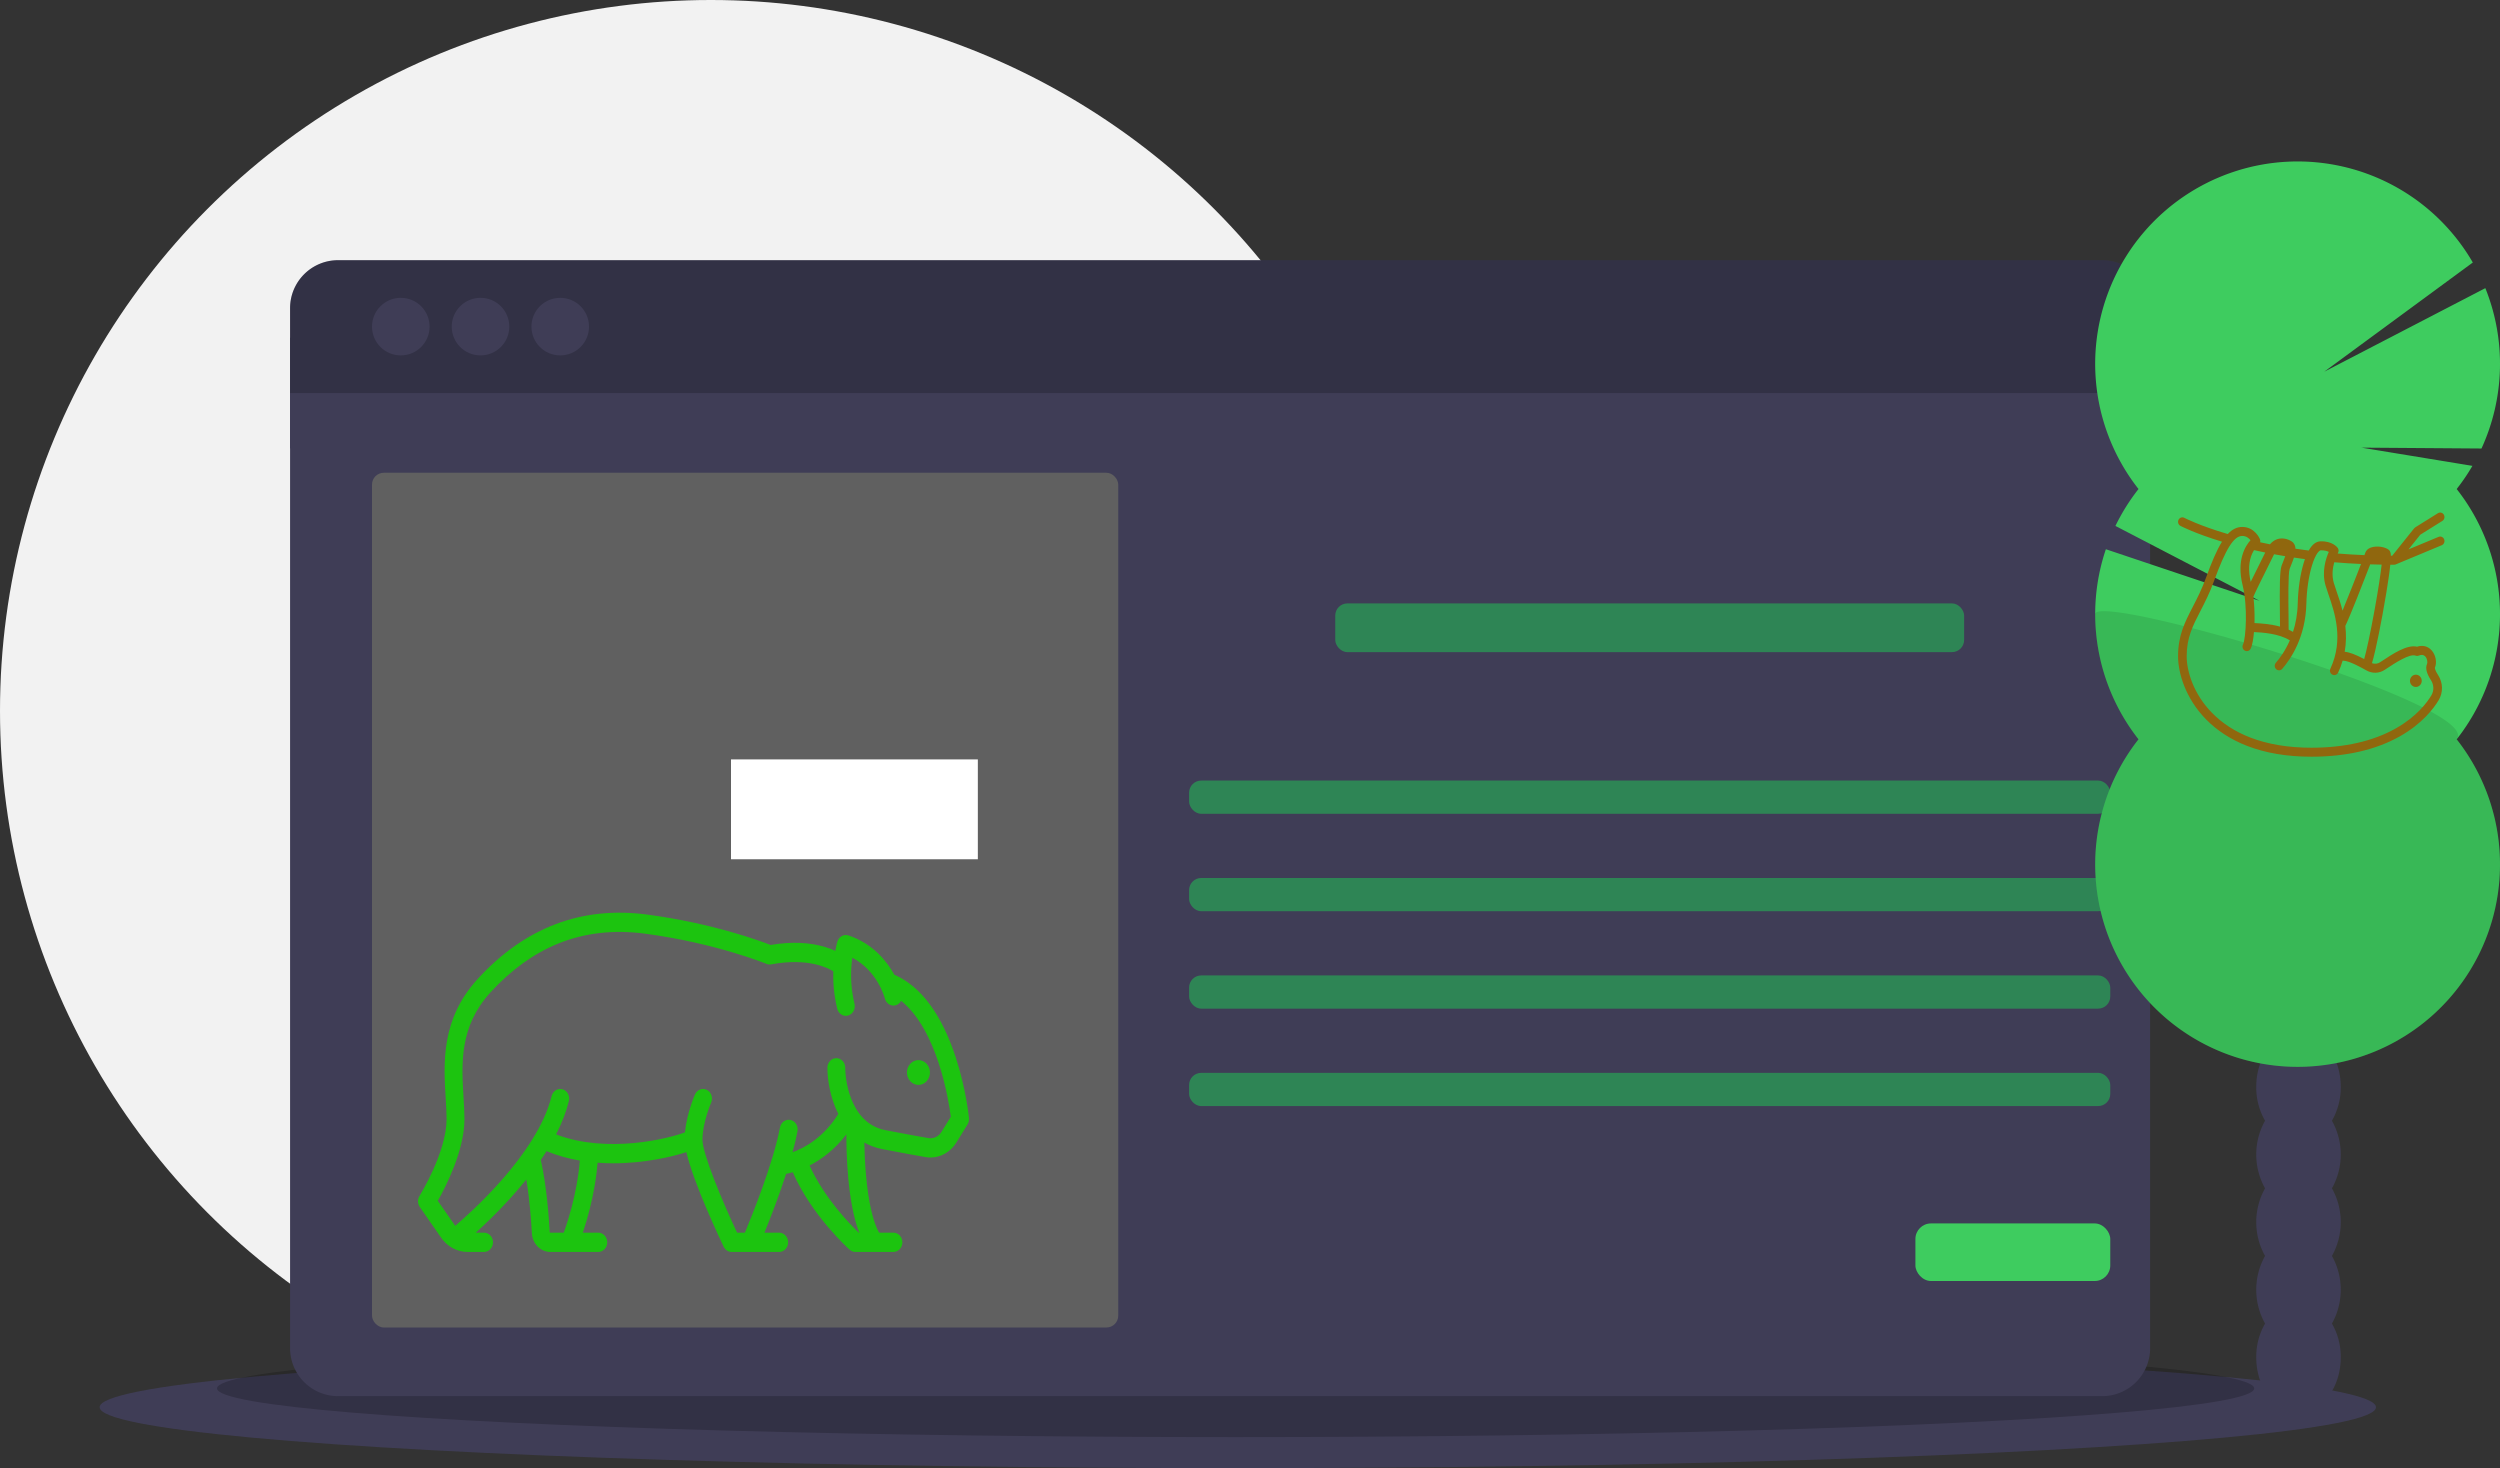 <?xml version="1.0" encoding="UTF-8" standalone="no"?>
<svg
   width="1129"
   height="663"
   viewBox="0 0 1129 663"
   version="1.1"
   id="svg5985"
   sodipodi:docname="undraw_docusaurus_tree.svg"
   inkscape:version="1.2.2 (b0a8486, 2022-12-01)"
   xmlns:inkscape="http://www.inkscape.org/namespaces/inkscape"
   xmlns:sodipodi="http://sodipodi.sourceforge.net/DTD/sodipodi-0.dtd"
   xmlns="http://www.w3.org/2000/svg"
   xmlns:svg="http://www.w3.org/2000/svg">
  <rect x="0" y="0" width="1129" height="663" fill="#333333" stroke="none"/>
  <defs
     id="defs5989" />
  <sodipodi:namedview
     id="namedview5987"
     pagecolor="#ffffff"
     bordercolor="#000000"
     borderopacity="0.25"
     inkscape:showpageshadow="2"
     inkscape:pageopacity="0.0"
     inkscape:pagecheckerboard="0"
     inkscape:deskcolor="#d1d1d1"
     showgrid="false"
     inkscape:zoom="0.35595777"
     inkscape:cx="480.39407"
     inkscape:cy="331.5"
     inkscape:window-width="1309"
     inkscape:window-height="456"
     inkscape:window-x="287"
     inkscape:window-y="63"
     inkscape:window-maximized="0"
     inkscape:current-layer="svg5985" />
  <title
     id="title5909">Focus on What Matters</title>
  <circle
     cx="321"
     cy="321"
     r="321"
     fill="#f2f2f2"
     id="circle5911" />
  <ellipse
     cx="559"
     cy="635.5"
     rx="514"
     ry="27.5"
     fill="#3f3d56"
     id="ellipse5913" />
  <ellipse
     cx="558"
     cy="627"
     rx="460"
     ry="22"
     opacity="0.2"
     id="ellipse5915" />
  <rect
     x="131"
     y="152.5"
     width="840"
     height="50"
     fill="#3f3d56"
     id="rect5917" />
  <path
     d="M166.5,727.33A21.67,21.67,0,0,0,188.17,749H984.83A21.67,21.67,0,0,0,1006.5,727.33V296h-840Z"
     transform="translate(-35.5 -118.5)"
     fill="#3f3d56"
     id="path5919" />
  <path
     d="M984.83,236H188.17A21.67,21.67,0,0,0,166.5,257.67V296h840V257.67A21.67,21.67,0,0,0,984.83,236Z"
     transform="translate(-35.5 -118.5)"
     fill="#3f3d56"
     id="path5921" />
  <path
     d="M984.83,236H188.17A21.67,21.67,0,0,0,166.5,257.67V296h840V257.67A21.67,21.67,0,0,0,984.83,236Z"
     transform="translate(-35.5 -118.5)"
     opacity="0.2"
     id="path5923" />
  <circle
     cx="181"
     cy="147.5"
     r="13"
     fill="#3f3d56"
     id="circle5925" />
  <circle
     cx="217"
     cy="147.5"
     r="13"
     fill="#3f3d56"
     id="circle5927" />
  <circle
     cx="253"
     cy="147.5"
     r="13"
     fill="#3f3d56"
     id="circle5929" />
  <rect
     x="168"
     y="213.5"
     width="337"
     height="386"
     rx="5.335"
     fill="#606060"
     id="rect5931" />
  <rect
     x="603"
     y="272.5"
     width="284"
     height="22"
     rx="5.476"
     fill="#2e8555"
     id="rect5933" />
  <rect
     x="537"
     y="352.5"
     width="416"
     height="15"
     rx="5.476"
     fill="#2e8555"
     id="rect5935" />
  <rect
     x="537"
     y="396.5"
     width="416"
     height="15"
     rx="5.476"
     fill="#2e8555"
     id="rect5937" />
  <rect
     x="537"
     y="440.5"
     width="416"
     height="15"
     rx="5.476"
     fill="#2e8555"
     id="rect5939" />
  <rect
     x="537"
     y="484.5"
     width="416"
     height="15"
     rx="5.476"
     fill="#2e8555"
     id="rect5941" />
  <rect
     x="865"
     y="552.5"
     width="88"
     height="26"
     rx="7.028"
     fill="#3ecc5f"
     id="rect5943" />
  <path
     d="M1088.603,624.616a30.114,30.114,0,0,0,3.983-15.266c0-13.797-8.544-24.981-19.083-24.981s-19.083,11.184-19.083,24.981a30.114,30.114,0,0,0,3.983,15.266,31.248,31.248,0,0,0,0,30.532,31.248,31.248,0,0,0,0,30.532,31.248,31.248,0,0,0,0,30.532,30.114,30.114,0,0,0-3.983,15.266c0,13.797,8.544,24.981,19.083,24.981s19.083-11.184,19.083-24.981a30.114,30.114,0,0,0-3.983-15.266,31.248,31.248,0,0,0,0-30.532,31.248,31.248,0,0,0,0-30.532,31.248,31.248,0,0,0,0-30.532Z"
     transform="translate(-35.5 -118.5)"
     fill="#3f3d56"
     id="path5945" />
  <ellipse
     cx="1038.003"
     cy="460.318"
     rx="19.083"
     ry="24.981"
     fill="#3f3d56"
     id="ellipse5947" />
  <ellipse
     cx="1038.003"
     cy="429.786"
     rx="19.083"
     ry="24.981"
     fill="#3f3d56"
     id="ellipse5949" />
  <path
     d="M1144.939,339.345a91.611,91.611,0,0,0,7.107-10.461l-50.141-8.235,54.229.403a91.566,91.566,0,0,0,1.746-72.426l-72.754,37.741,67.097-49.321a91.413,91.413,0,1,0-150.971,102.298,91.458,91.458,0,0,0-10.425,16.669l65.087,33.814-69.4-23.292a91.46,91.46,0,0,0,14.738,85.837,91.406,91.406,0,1,0,143.689,0,91.418,91.418,0,0,0,0-113.029Z"
     transform="translate(-35.5 -118.5)"
     fill="#3ecc5f"
     fill-rule="evenodd"
     id="path5951" />
  <path
     d="M981.688,395.859a91.013,91.013,0,0,0,19.561,56.514,91.406,91.406,0,1,0,143.689,0C1157.19,436.821,981.688,385.6,981.688,395.859Z"
     transform="translate(-35.5 -118.5)"
     opacity="0.1"
     id="path5953" />
  <path
     d="M365.62,461.436H477.094v45.12H365.62Z"
     transform="translate(-35.5 -118.5)"
     fill="#fff"
     fill-rule="evenodd"
     id="path5955" />
  <path
     d="m 264.763,608.741 a 26.509,26.509 0 0 1 -22.962,-13.271 26.51,26.51 0 0 0 22.962,39.812 H 291.304 v -26.541 z"
     transform="translate(-35.5,-118.5)"
     fill="#3ecc5f"
     fill-rule="evenodd"
     id="path5957"
     style="display:none" />
  <path
     d="m 384.172,468.571 92.922,-5.807 V 449.493 A 26.541,26.541 0 0 0 450.553,422.951 H 331.116 l -3.318,-5.746 a 3.83,3.83 0 0 0 -6.635,0 l -3.318,5.746 -3.318,-5.746 a 3.83,3.83 0 0 0 -6.635,0 l -3.318,5.746 -3.318,-5.746 a 3.83,3.83 0 0 0 -6.635,0 l -3.318,5.746 c -0.029,0 -0.056,0.004 -0.086,0.004 l -5.497,-5.495 a 3.829,3.829 0 0 0 -6.407,1.717 l -1.817,6.773 -6.89,-1.847 a 3.83,3.83 0 0 0 -4.691,4.693 l 1.845,6.891 -6.771,1.814 a 3.832,3.832 0 0 0 -1.72,6.41 l 5.497,5.497 c 0,0.028 -0.004,0.056 -0.004,0.085 l -5.746,3.318 a 3.83,3.83 0 0 0 0,6.635 l 5.746,3.318 -5.746,3.318 a 3.83,3.83 0 0 0 0,6.635 l 5.746,3.318 -5.746,3.318 a 3.83,3.83 0 0 0 0,6.635 l 5.746,3.318 -5.746,3.318 a 3.83,3.83 0 0 0 0,6.635 l 5.746,3.318 -5.746,3.318 a 3.83,3.83 0 0 0 0,6.635 l 5.746,3.318 -5.746,3.318 a 3.83,3.83 0 0 0 0,6.635 l 5.746,3.318 -5.746,3.318 a 3.83,3.83 0 0 0 0,6.635 l 5.746,3.318 -5.746,3.318 a 3.83,3.83 0 0 0 0,6.635 l 5.746,3.318 -5.746,3.318 a 3.83,3.83 0 0 0 0,6.635 l 5.746,3.318 -5.746,3.318 a 3.83,3.83 0 0 0 0,6.635 l 5.746,3.318 -5.746,3.318 a 3.83,3.83 0 0 0 0,6.635 l 5.746,3.318 -5.746,3.318 a 3.83,3.83 0 0 0 0,6.635 l 5.746,3.318 a 26.541,26.541 0 0 0 26.541,26.541 H 450.553 A 26.541,26.541 0 0 0 477.094,608.741 V 502.575 l -92.922,-5.807 a 14.126,14.126 0 0 1 0,-28.198"
     transform="translate(-35.5,-118.5)"
     fill="#3ecc5f"
     fill-rule="evenodd"
     id="path5959"
     style="display:none" />
  <path
     d="m 424.011,635.283 h 39.812 v -53.083 h -39.812 z"
     transform="translate(-35.5,-118.5)"
     fill="#3ecc5f"
     fill-rule="evenodd"
     id="path5961"
     style="display:none" />
  <path
     d="m 490.365,602.106 a 6.602,6.602 0 0 0 -0.848,0.085 c -0.05,-0.199 -0.098,-0.399 -0.154,-0.599 A 6.627,6.627 0 1 0 482.806,590.21 q -0.22,-0.225 -0.445,-0.446 a 6.624,6.624 0 1 0 -11.397,-6.564 c -0.196,-0.056 -0.394,-0.102 -0.591,-0.153 a 6.64,6.64 0 1 0 -13.101,0 c -0.196,0.05 -0.394,0.097 -0.591,0.153 a 6.628,6.628 0 1 0 -11.397,6.564 26.528,26.528 0 1 0 44.231,25.528 6.621,6.621 0 1 0 0.848,-13.186"
     transform="translate(-35.5,-118.5)"
     fill="#44d860"
     fill-rule="evenodd"
     id="path5963"
     style="display:none" />
  <path
     d="M 437.282,555.658 H 477.094 v -26.541 h -39.812 z"
     transform="translate(-35.5,-118.5)"
     fill="#3ecc5f"
     fill-rule="evenodd"
     id="path5965"
     style="display:none" />
  <path
     d="m 490.365,545.705 a 3.318,3.318 0 0 0 0,-6.635 3.411,3.411 0 0 0 -0.423,0.043 c -0.026,-0.1 -0.049,-0.199 -0.077,-0.299 a 3.319,3.319 0 0 0 -1.278,-6.379 3.282,3.282 0 0 0 -2.001,0.687 q -0.109,-0.113 -0.223,-0.223 a 3.282,3.282 0 0 0 0.671,-1.983 3.318,3.318 0 0 0 -6.37,-1.299 13.271,13.271 0 1 0 0,25.541 3.318,3.318 0 0 0 6.37,-1.299 3.282,3.282 0 0 0 -0.671,-1.983 q 0.113,-0.109 0.223,-0.223 a 3.282,3.282 0 0 0 2.001,0.687 3.318,3.318 0 0 0 1.278,-6.379 c 0.028,-0.098 0.05,-0.199 0.077,-0.299 a 3.413,3.413 0 0 0 0.423,0.043"
     transform="translate(-35.5,-118.5)"
     fill="#44d860"
     fill-rule="evenodd"
     id="path5967"
     style="display:none" />
  <path
     d="m 317.845,466.081 a 3.318,3.318 0 0 1 -3.318,-3.318 9.953,9.953 0 1 0 -19.906,0 3.318,3.318 0 1 1 -6.635,0 16.588,16.588 0 1 1 33.177,0 3.318,3.318 0 0 1 -3.318,3.318"
     transform="translate(-35.5,-118.5)"
     fill-rule="evenodd"
     id="path5969"
     style="display:none" />
  <path
     d="m 370.928,635.283 h 79.624 A 26.541,26.541 0 0 0 477.094,608.741 v -92.895 h -79.624 a 26.541,26.541 0 0 0 -26.541,26.541 z"
     transform="translate(-35.5,-118.5)"
     fill="#ffff50"
     fill-rule="evenodd"
     id="path5971"
     style="display:none" />
  <path
     d="m 457.214,556.985 h -66.407 a 1.327,1.327 0 0 1 0,-2.654 h 66.407 a 1.327,1.327 0 0 1 0,2.654 m 0,26.541 h -66.407 a 1.327,1.327 0 1 1 0,-2.654 h 66.407 a 1.327,1.327 0 0 1 0,2.654 m 0,26.541 h -66.407 a 1.327,1.327 0 1 1 0,-2.654 h 66.407 a 1.327,1.327 0 0 1 0,2.654 m 0,-66.107 h -66.407 a 1.327,1.327 0 0 1 0,-2.654 h 66.407 a 1.327,1.327 0 0 1 0,2.654 m 0,26.295 h -66.407 a 1.327,1.327 0 0 1 0,-2.654 h 66.407 a 1.327,1.327 0 0 1 0,2.654 m 0,26.541 h -66.407 a 1.327,1.327 0 0 1 0,-2.654 h 66.407 a 1.327,1.327 0 0 1 0,2.654 M 477.094,474.191 c -0.016,0 -0.029,-0.008 -0.045,-0.007 -4.101,0.139 -6.041,4.241 -7.753,7.86 -1.786,3.782 -3.168,6.241 -5.432,6.167 -2.507,-0.09 -3.94,-2.922 -5.458,-5.919 -1.744,-3.442 -3.734,-7.347 -7.913,-7.201 -4.042,0.138 -5.989,3.708 -7.706,6.857 -1.827,3.355 -3.071,5.395 -5.469,5.3 -2.557,-0.093 -3.916,-2.395 -5.489,-5.06 -1.753,-2.967 -3.78,-6.304 -7.878,-6.189 -3.973,0.137 -5.925,3.165 -7.648,5.839 -1.822,2.827 -3.099,4.549 -5.527,4.447 -2.618,-0.093 -3.971,-2.004 -5.535,-4.216 -1.757,-2.486 -3.737,-5.299 -7.823,-5.162 -3.886,0.133 -5.838,2.614 -7.559,4.801 -1.635,2.076 -2.912,3.718 -5.612,3.615 a 1.328,1.328 0 1 0 -0.096,2.654 c 4.004,0.134 6.032,-2.389 7.793,-4.628 1.562,-1.985 2.91,-3.699 5.564,-3.789 2.556,-0.109 3.754,1.48 5.567,4.041 1.721,2.434 3.675,5.194 7.605,5.336 4.118,0.138 6.099,-2.939 7.854,-5.663 1.569,-2.434 2.922,-4.535 5.507,-4.624 2.379,-0.089 3.675,1.792 5.501,4.885 1.721,2.916 3.671,6.219 7.68,6.365 4.147,0.143 6.15,-3.477 7.895,-6.682 1.512,-2.771 2.938,-5.388 5.466,-5.476 2.379,-0.056 3.62,2.117 5.456,5.746 1.715,3.388 3.659,7.226 7.73,7.373 l 0.224,0.004 c 4.066,0 5.996,-4.081 7.704,-7.689 1.512,-3.198 2.942,-6.211 5.397,-6.334 z"
     transform="translate(-35.5,-118.5)"
     fill-rule="evenodd"
     id="path5973"
     style="display:none" />
  <path
     d="m 344.387,635.283 h 53.083 v -53.083 h -53.083 z"
     transform="translate(-35.5,-118.5)"
     fill="#3ecc5f"
     fill-rule="evenodd"
     id="path5975"
     style="display:none" />
  <path
     d="m 424.011,602.106 a 6.602,6.602 0 0 0 -0.848,0.085 c -0.05,-0.199 -0.098,-0.399 -0.154,-0.599 A 6.627,6.627 0 1 0 416.452,590.21 q -0.22,-0.225 -0.445,-0.446 a 6.624,6.624 0 1 0 -11.397,-6.564 c -0.196,-0.056 -0.394,-0.102 -0.591,-0.153 a 6.64,6.64 0 1 0 -13.101,0 c -0.196,0.05 -0.394,0.097 -0.591,0.153 a 6.628,6.628 0 1 0 -11.397,6.564 26.528,26.528 0 1 0 44.231,25.528 6.621,6.621 0 1 0 0.848,-13.186"
     transform="translate(-35.5,-118.5)"
     fill="#44d860"
     fill-rule="evenodd"
     id="path5977"
     style="display:none" />
  <path
     d="m 344.387,555.658 h 53.083 v -26.541 h -53.083 z"
     transform="translate(-35.5,-118.5)"
     fill="#3ecc5f"
     fill-rule="evenodd"
     id="path5979"
     style="display:none" />
  <path
     d="m 410.74,545.705 a 3.318,3.318 0 1 0 0,-6.635 3.411,3.411 0 0 0 -0.423,0.043 c -0.027,-0.1 -0.049,-0.199 -0.077,-0.299 a 3.319,3.319 0 0 0 -1.278,-6.379 3.282,3.282 0 0 0 -2.001,0.687 q -0.109,-0.113 -0.223,-0.223 a 3.282,3.282 0 0 0 0.671,-1.983 3.318,3.318 0 0 0 -6.37,-1.299 13.271,13.271 0 1 0 0,25.541 3.318,3.318 0 0 0 6.37,-1.299 3.282,3.282 0 0 0 -0.671,-1.983 q 0.113,-0.109 0.223,-0.223 a 3.282,3.282 0 0 0 2.001,0.687 3.318,3.318 0 0 0 1.278,-6.379 c 0.028,-0.098 0.05,-0.199 0.077,-0.299 a 3.413,3.413 0 0 0 0.423,0.043"
     transform="translate(-35.5,-118.5)"
     fill="#44d860"
     fill-rule="evenodd"
     id="path5981"
     style="display:none" />
  <path
     d="m 424.011,447.834 a 3.603,3.603 0 0 1 -0.65,-0.066 3.344,3.344 0 0 1 -0.624,-0.186 3.447,3.447 0 0 1 -0.572,-0.305 5.027,5.027 0 0 1 -0.504,-0.411 3.887,3.887 0 0 1 -0.41,-0.504 3.275,3.275 0 0 1 -0.557,-1.845 3.602,3.602 0 0 1 0.066,-0.65 3.826,3.826 0 0 1 0.184,-0.624 3.489,3.489 0 0 1 0.307,-0.571 3.197,3.197 0 0 1 0.914,-0.916 3.447,3.447 0 0 1 0.572,-0.305 3.344,3.344 0 0 1 0.624,-0.186 3.069,3.069 0 0 1 1.301,0 3.223,3.223 0 0 1 1.194,0.491 5.028,5.028 0 0 1 0.504,0.411 4.88,4.88 0 0 1 0.411,0.504 3.382,3.382 0 0 1 0.305,0.571 3.478,3.478 0 0 1 0.252,1.274 3.364,3.364 0 0 1 -0.969,2.349 5.027,5.027 0 0 1 -0.504,0.411 3.306,3.306 0 0 1 -1.845,0.557 m 26.541,-1.659 a 3.388,3.388 0 0 1 -2.35,-0.969 5.042,5.042 0 0 1 -0.41,-0.504 3.275,3.275 0 0 1 -0.557,-1.845 3.387,3.387 0 0 1 0.967,-2.349 5.026,5.026 0 0 1 0.504,-0.411 3.447,3.447 0 0 1 0.572,-0.305 3.343,3.343 0 0 1 0.624,-0.186 3.07,3.07 0 0 1 1.301,0 3.224,3.224 0 0 1 1.194,0.491 5.026,5.026 0 0 1 0.504,0.411 3.388,3.388 0 0 1 0.969,2.349 3.726,3.726 0 0 1 -0.066,0.65 3.374,3.374 0 0 1 -0.186,0.624 4.715,4.715 0 0 1 -0.305,0.571 4.88,4.88 0 0 1 -0.411,0.504 5.026,5.026 0 0 1 -0.504,0.411 3.305,3.305 0 0 1 -1.845,0.557"
     transform="translate(-35.5,-118.5)"
     fill-rule="evenodd"
     id="path5983"
     style="display:none" />
  <g
     style="fill:#90670e;fill-opacity:1"
     id="g1459"
     transform="matrix(0.235,0,0,0.245,983.607,223.878)">
    <g
       id="g1440"
       style="fill:#90670e;fill-opacity:1">
	<g
   id="g1438"
   style="fill:#90670e;fill-opacity:1">
		<path
   d="m 456.982,329.814 c -6.25,0 -11.335,5.085 -11.335,11.335 0,6.251 5.085,11.335 11.335,11.335 6.25,0 11.335,-5.085 11.335,-11.335 0,-6.25 -5.085,-11.335 -11.335,-11.335 z"
   id="path1436"
   style="fill:#90670e;fill-opacity:1" />

	</g>

</g>
    <g
       id="g1446"
       style="fill:#90670e;fill-opacity:1">
	<g
   id="g1444"
   style="fill:#90670e;fill-opacity:1">
		<path
   d="m 392.885,219.305 c 2.294,-11.936 11.799,-62.235 15.013,-92.169 2.447,0.012 4.89,0.036 7.34,0.036 1.055,0 2.1,-0.201 3.08,-0.593 l 88.466,-35.386 c 4.253,-1.702 6.322,-6.528 4.621,-10.781 -1.702,-4.254 -6.531,-6.321 -10.781,-4.621 l -57.706,23.083 22.574,-27.052 42.475,-25.449 c 3.93,-2.354 5.206,-7.448 2.852,-11.377 -2.354,-3.931 -7.45,-5.205 -11.377,-2.852 l -43.68,26.171 c -0.798,0.479 -1.509,1.086 -2.105,1.8 l -42.106,50.455 c -0.867,-0.002 -1.731,-0.012 -2.596,-0.015 -0.011,-0.589 -0.032,-1.148 -0.065,-1.66 -0.126,-1.944 -0.422,-6.498 -4.076,-9.308 -6.429,-4.947 -21.266,-7.904 -33.107,-4.42 -7.67,2.256 -10.667,6.609 -11.829,9.863 -0.258,0.721 -0.844,2.251 -1.699,4.434 -17.367,-0.679 -34.534,-1.674 -51.421,-2.971 0.333,-0.612 0.54,-0.964 0.556,-0.992 1.786,-2.928 1.585,-6.656 -0.508,-9.375 -1.023,-1.328 -10.636,-12.98 -33.431,-12.077 -8.391,0.323 -15.834,6.012 -22.255,16.95 -8.549,-1.037 -17.042,-2.152 -25.459,-3.358 -0.209,-5.54 -2.233,-10.285 -7.286,-13.443 -8.256,-5.16 -18.301,-6.8 -26.868,-4.392 -4.301,1.21 -9.827,3.891 -14.889,9.701 -6.328,-1.196 -12.6,-2.437 -18.805,-3.73 0.506,-1.766 0.428,-3.699 -0.323,-5.492 -0.389,-0.931 -9.827,-22.782 -34.189,-22.782 -10.353,0 -19.393,4.526 -27.782,13.09 C 40.903,55.154 12.395,40.886 12.047,40.711 7.968,38.641 2.975,40.269 0.901,44.351 c -2.075,4.084 -0.446,9.077 3.638,11.15 1.18,0.599 27.835,14 79.917,29.18 -10.398,15.926 -20.185,38.468 -30.839,66.651 -8.029,21.241 -16.824,37.602 -25.329,53.426 -15.179,28.238 -28.286,52.626 -28.286,91.053 0,30.768 14.089,77.46 53.631,116.227 21.395,20.976 47.964,37.469 78.971,49.02 35.582,13.255 77.098,19.977 123.395,19.977 66.897,0 124.177,-12.635 170.248,-37.555 43.497,-23.527 65.504,-52.065 74.754,-66.983 8.666,-13.98 8.188,-31.963 -1.218,-45.813 -6.527,-9.613 -6.264,-13.391 -6.217,-13.761 4.4,-9.551 1.603,-23.617 -6.389,-32.073 -7.172,-7.587 -17.231,-9.923 -27.944,-6.597 -19.078,-4.339 -46.133,12.865 -68.101,26.839 l -2.893,1.838 c -4.658,2.954 -10.432,3.522 -15.615,1.669 1.653,-4.954 3.843,-12.86 6.91,-25.85 4.017,-17.016 8.759,-39.548 13.351,-63.444 z M 300.196,122.62 c 16.899,1.367 34.089,2.427 51.483,3.179 -9.479,23.599 -25.002,61.592 -35.613,86.052 -3.486,-13.442 -7.763,-25.374 -11.326,-35.313 -2.163,-6.034 -4.032,-11.246 -5.416,-15.825 -4.208,-13.916 -2.187,-27.751 0.872,-38.093 z m -85.705,12.057 c 0.717,-1.793 1.519,-3.709 2.352,-5.696 2.007,-4.79 4.155,-9.928 5.833,-15.009 7.009,1.008 14.069,1.953 21.17,2.846 -0.854,2.322 -1.684,4.762 -2.489,7.328 -6.577,20.987 -10.711,48.015 -11.342,74.154 -0.483,20.072 -4.042,37.609 -9.099,52.644 -2.71,-1.516 -5.522,-2.895 -8.414,-4.134 0.081,-5.166 -0.016,-13.54 -0.174,-25.901 -0.324,-25.424 -0.998,-78.33 2.163,-86.232 z M 184.534,107.84 c 7.081,1.264 14.239,2.455 21.443,3.598 -1.548,4.246 -3.309,8.452 -4.432,11.133 -0.869,2.075 -1.706,4.074 -2.455,5.945 -3.71,9.273 -4.037,38.462 -3.347,92.605 0.092,7.196 0.186,14.524 0.199,20.073 -18.343,-4.846 -37.119,-5.942 -49.074,-6.495 0.063,-1.985 0.1,-3.671 0.119,-4.929 0.232,-15.187 -0.56,-30.2 -2.229,-43.708 3.814,-8.739 15.988,-32.195 25.867,-51.228 5.347,-10.3 10.416,-20.068 13.909,-26.994 z m -38.545,-7.62 c 7.1,1.543 14.287,3.023 21.554,4.441 -3.239,6.343 -7.352,14.265 -11.642,22.532 -5.685,10.952 -11.462,22.083 -16.279,31.569 -4.856,-20.182 -3.902,-37.752 2.878,-52.238 1.114,-2.377 2.305,-4.465 3.489,-6.304 z m 251.132,220.719 2.914,-1.851 c 15.765,-10.025 45.111,-28.688 56.495,-24.369 1.944,0.738 4.092,0.718 6.021,-0.054 5.409,-2.165 9.521,-1.649 12.572,1.581 3.941,4.167 4.639,11.036 3.372,13.752 -3.51,7.523 -1.034,17.337 7.567,30.006 5.732,8.44 6.06,19.333 0.84,27.756 -8.379,13.516 -28.425,39.431 -68.544,61.131 -43.62,23.595 -98.246,35.558 -162.357,35.558 -44.314,0 -83.882,-6.371 -117.605,-18.934 C 109.582,434.781 84.97,419.533 65.248,400.195 29.373,365.022 16.591,323.212 16.591,295.811 c 0,-34.253 11.61,-55.853 26.31,-83.2 8.351,-15.538 17.817,-33.149 26.235,-55.412 22.315,-59.028 38.009,-83.105 54.168,-83.105 7.872,0 13.003,4.322 15.904,7.907 -9.804,10.383 -27.211,36.509 -15.085,83.196 9.946,38.292 6.469,97.493 0.609,109.211 -2.049,4.097 -0.389,9.079 3.709,11.127 4.098,2.051 9.08,0.388 11.128,-3.708 3.495,-6.991 5.349,-19.363 6.332,-30.567 15.805,0.734 48.184,2.71 68.884,15.309 -8.584,18.999 -19.094,32.791 -26.857,41.37 -3.073,3.397 -2.811,8.641 0.585,11.715 3.396,3.072 8.641,2.811 11.715,-0.585 16.68,-18.436 44.886,-58.589 46.375,-120.371 0.594,-24.655 4.453,-50.021 10.587,-69.593 7.244,-23.109 14.602,-28.393 16.826,-28.479 7.517,-0.279 12.564,1.291 15.684,2.874 -5.328,11.433 -14.097,36.051 -6.247,62.012 1.505,4.979 3.532,10.635 5.678,16.62 11.817,32.959 29.671,82.767 3.64,136.607 -1.995,4.124 -0.268,9.083 3.856,11.077 1.163,0.563 2.393,0.829 3.604,0.829 3.082,0 6.042,-1.726 7.473,-4.685 3.585,-7.413 6.419,-14.763 8.617,-22.015 0.521,0.103 1.058,0.159 1.61,0.159 10.996,0 36.045,13.522 44.276,17.966 11.032,5.962 24.415,5.525 34.914,-1.131 z m -39.439,-19.932 c -17.094,-8.573 -28.797,-12.745 -37.421,-13.392 3.045,-16.748 2.969,-32.798 1.19,-47.702 8.655,-16.684 35.474,-82.489 47.829,-113.453 7.293,0.226 14.62,0.384 21.965,0.501 -1.947,17.002 -6.32,45.122 -13.297,82.101 -8.449,44.781 -16.147,78.401 -20.266,91.945 z"
   id="path1442"
   style="fill:#90670e;fill-opacity:1" />

	</g>

</g>
  </g>
  <g
     style="fill:#1cc40f;fill-opacity:1;stroke:none;stroke-opacity:1"
     id="g711"
     transform="matrix(0.486,0,0,0.524,188.779,354.624)">
    <g
       id="g692"
       style="fill:#1cc40f;fill-opacity:1;stroke:none;stroke-opacity:1">
	<g
   id="g690"
   style="fill:#1cc40f;fill-opacity:1;stroke:none;stroke-opacity:1">
		<path
   d="m 511.955,286.874 c -0.105,-1.016 -2.7,-25.204 -12.317,-52.426 -13.125,-37.155 -32.331,-61.1 -57.091,-71.22 -6.982,-11.746 -19.905,-26.735 -42.528,-33.804 -4.334,-1.352 -8.954,1.03 -10.359,5.349 -0.112,0.343 -1.018,3.207 -1.924,7.962 -2.561,-1.107 -5.646,-2.25 -9.28,-3.282 -14.842,-4.213 -31.946,-4.818 -50.867,-1.808 -10.161,-3.685 -54.353,-18.796 -114.81,-26.229 -60.724,-7.467 -113.65,11.203 -157.312,55.488 -34.232,34.722 -31.745,72.52 -29.746,102.893 0.421,6.397 0.818,12.438 0.818,17.937 0,28.563 -24.868,65.759 -25.117,66.128 -1.981,2.929 -1.885,6.793 0.236,9.622 l 19.881,26.508 c 5.727,7.637 14.846,12.196 24.392,12.196 h 15.442 c 4.58,0 8.294,-3.713 8.294,-8.294 0,-4.58 -3.713,-8.294 -8.294,-8.294 h -7.74 c 7.939,-6.62 19.31,-16.614 31.353,-28.887 5.62,-5.727 10.839,-11.386 15.656,-16.97 3.134,17.624 4.543,35.716 5.145,46.279 0.518,9.065 8.053,16.165 17.154,16.165 h 44.592 c 4.58,0 8.294,-3.713 8.294,-8.294 0,-4.58 -3.713,-8.294 -8.294,-8.294 h -14.401 c 10.668,-29.442 13.199,-53.663 13.717,-60.291 4.919,0.337 9.789,0.5 14.566,0.5 29.249,0 55.054,-5.711 67.931,-9.651 6.651,26.788 31.456,75.313 34.67,81.54 1.423,2.758 4.266,4.49 7.37,4.49 h 44.233 c 4.58,0 8.294,-3.713 8.294,-8.294 0,-4.58 -3.713,-8.294 -8.294,-8.294 h -13.708 c 5.2,-11.833 13.285,-31.023 20.129,-50.697 1.453,-0.257 3.574,-0.697 6.183,-1.402 17.603,37.316 51.382,65.543 52.883,66.783 1.486,1.23 3.356,1.902 5.285,1.902 h 35.387 c 4.58,0 8.294,-3.713 8.294,-8.294 0,-4.58 -3.713,-8.294 -8.294,-8.294 h -13.374 c -5.699,-9.391 -9.974,-26.826 -12.15,-49.894 -1.004,-10.64 -1.391,-20.598 -1.53,-27.784 4.913,2.584 10.469,4.545 16.746,5.67 18.984,3.4 32.346,5.618 40.212,6.878 1.511,0.242 3.02,0.36 4.521,0.36 9.501,0 18.567,-4.74 23.938,-12.796 l 10.466,-15.698 c 1.072,-1.607 1.548,-3.537 1.348,-5.459 z m -376.554,98.725 h -12.459 c -0.332,0 -0.575,-0.215 -0.593,-0.523 -0.785,-13.749 -2.894,-39.788 -8.254,-62.153 1.874,-2.548 3.664,-5.079 5.358,-7.592 10.067,3.875 20.492,6.478 30.898,8.123 -0.355,4.73 -2.82,31.171 -14.95,62.145 z m 274.089,0 c -7.433,-6.615 -31.952,-29.715 -45.663,-57.906 10.553,-5.012 23.048,-13.278 34.219,-26.8 -0.065,14.816 0.777,57.794 11.904,84.706 z m 76.85,-86.768 c -2.63,3.944 -7.352,6.007 -12.031,5.258 -7.798,-1.251 -21.053,-3.449 -39.913,-6.827 -13.374,-2.396 -23.491,-10.209 -30.069,-23.224 -5.406,-10.697 -7.333,-22.789 -7.333,-30.54 0,-4.58 -3.713,-8.294 -8.294,-8.294 -4.58,0 -8.294,3.713 -8.294,8.294 0,10.424 2.619,25.906 10.142,39.772 -13.874,20.554 -31.581,29.341 -42.505,32.998 1.835,-6.272 3.4,-12.365 4.552,-18.041 0.911,-4.489 -1.989,-8.867 -6.479,-9.777 -4.485,-0.908 -8.867,1.989 -9.777,6.479 -6.203,30.571 -25.977,75.965 -32.593,90.668 h -7.283 c -13.319,-26.327 -32.169,-67.865 -32.169,-80.173 0,-14.478 7.98,-31.69 8.057,-31.856 1.951,-4.143 0.171,-9.086 -3.973,-11.035 -4.146,-1.953 -9.086,-0.171 -11.035,3.973 -0.348,0.74 -7.631,16.391 -9.296,32.623 -14.284,5.133 -71.864,18.804 -119.755,1.783 5.461,-9.914 9.432,-19.512 11.873,-28.757 1.17,-4.429 -1.472,-8.967 -5.901,-10.137 -4.429,-1.168 -8.967,1.472 -10.137,5.901 -13.256,50.184 -77.613,102.408 -89.579,111.767 L 18.371,358.117 c 7.373,-12.034 24.755,-43.28 24.755,-70.386 0,-6.042 -0.415,-12.349 -0.854,-19.026 -1.873,-28.471 -3.998,-60.74 25.006,-90.158 19.239,-19.514 40.501,-33.715 63.195,-42.207 24.469,-9.157 51.478,-12.003 80.28,-8.463 65.543,8.058 112.583,25.873 113.047,26.051 1.397,0.536 2.911,0.682 4.383,0.43 34.521,-5.969 53.122,3.269 57.674,5.989 -0.26,9.194 0.518,20.259 3.669,32.19 0.983,3.719 4.34,6.177 8.014,6.177 0.701,0 1.413,-0.09 2.123,-0.276 4.429,-1.17 7.071,-5.708 5.901,-10.137 -4.311,-16.317 -3.364,-30.886 -1.999,-39.675 23.398,11.435 29.907,34.026 30.209,35.116 1.194,4.407 5.727,7.023 10.142,5.844 2.188,-0.583 3.935,-1.99 5.002,-3.799 33.962,25.37 44.226,85.992 46.168,99.922 z"
   id="path688"
   style="fill:#1cc40f;fill-opacity:1;stroke:none;stroke-opacity:1" />

	</g>

</g>
    <g
       id="g698"
       style="fill:#1cc40f;fill-opacity:1;stroke:none;stroke-opacity:1">
	<g
   id="g696"
   style="fill:#1cc40f;fill-opacity:1;stroke:none;stroke-opacity:1">
		<path
   d="m 465.002,236.864 c -5.895,0 -10.69,4.795 -10.69,10.69 10e-4,5.895 4.796,10.69 10.69,10.69 5.894,0 10.69,-4.796 10.69,-10.69 0,-5.896 -4.795,-10.69 -10.69,-10.69 z"
   id="path694"
   style="fill:#1cc40f;fill-opacity:1;stroke:none;stroke-opacity:1" />

	</g>

</g>
  </g>
</svg>
